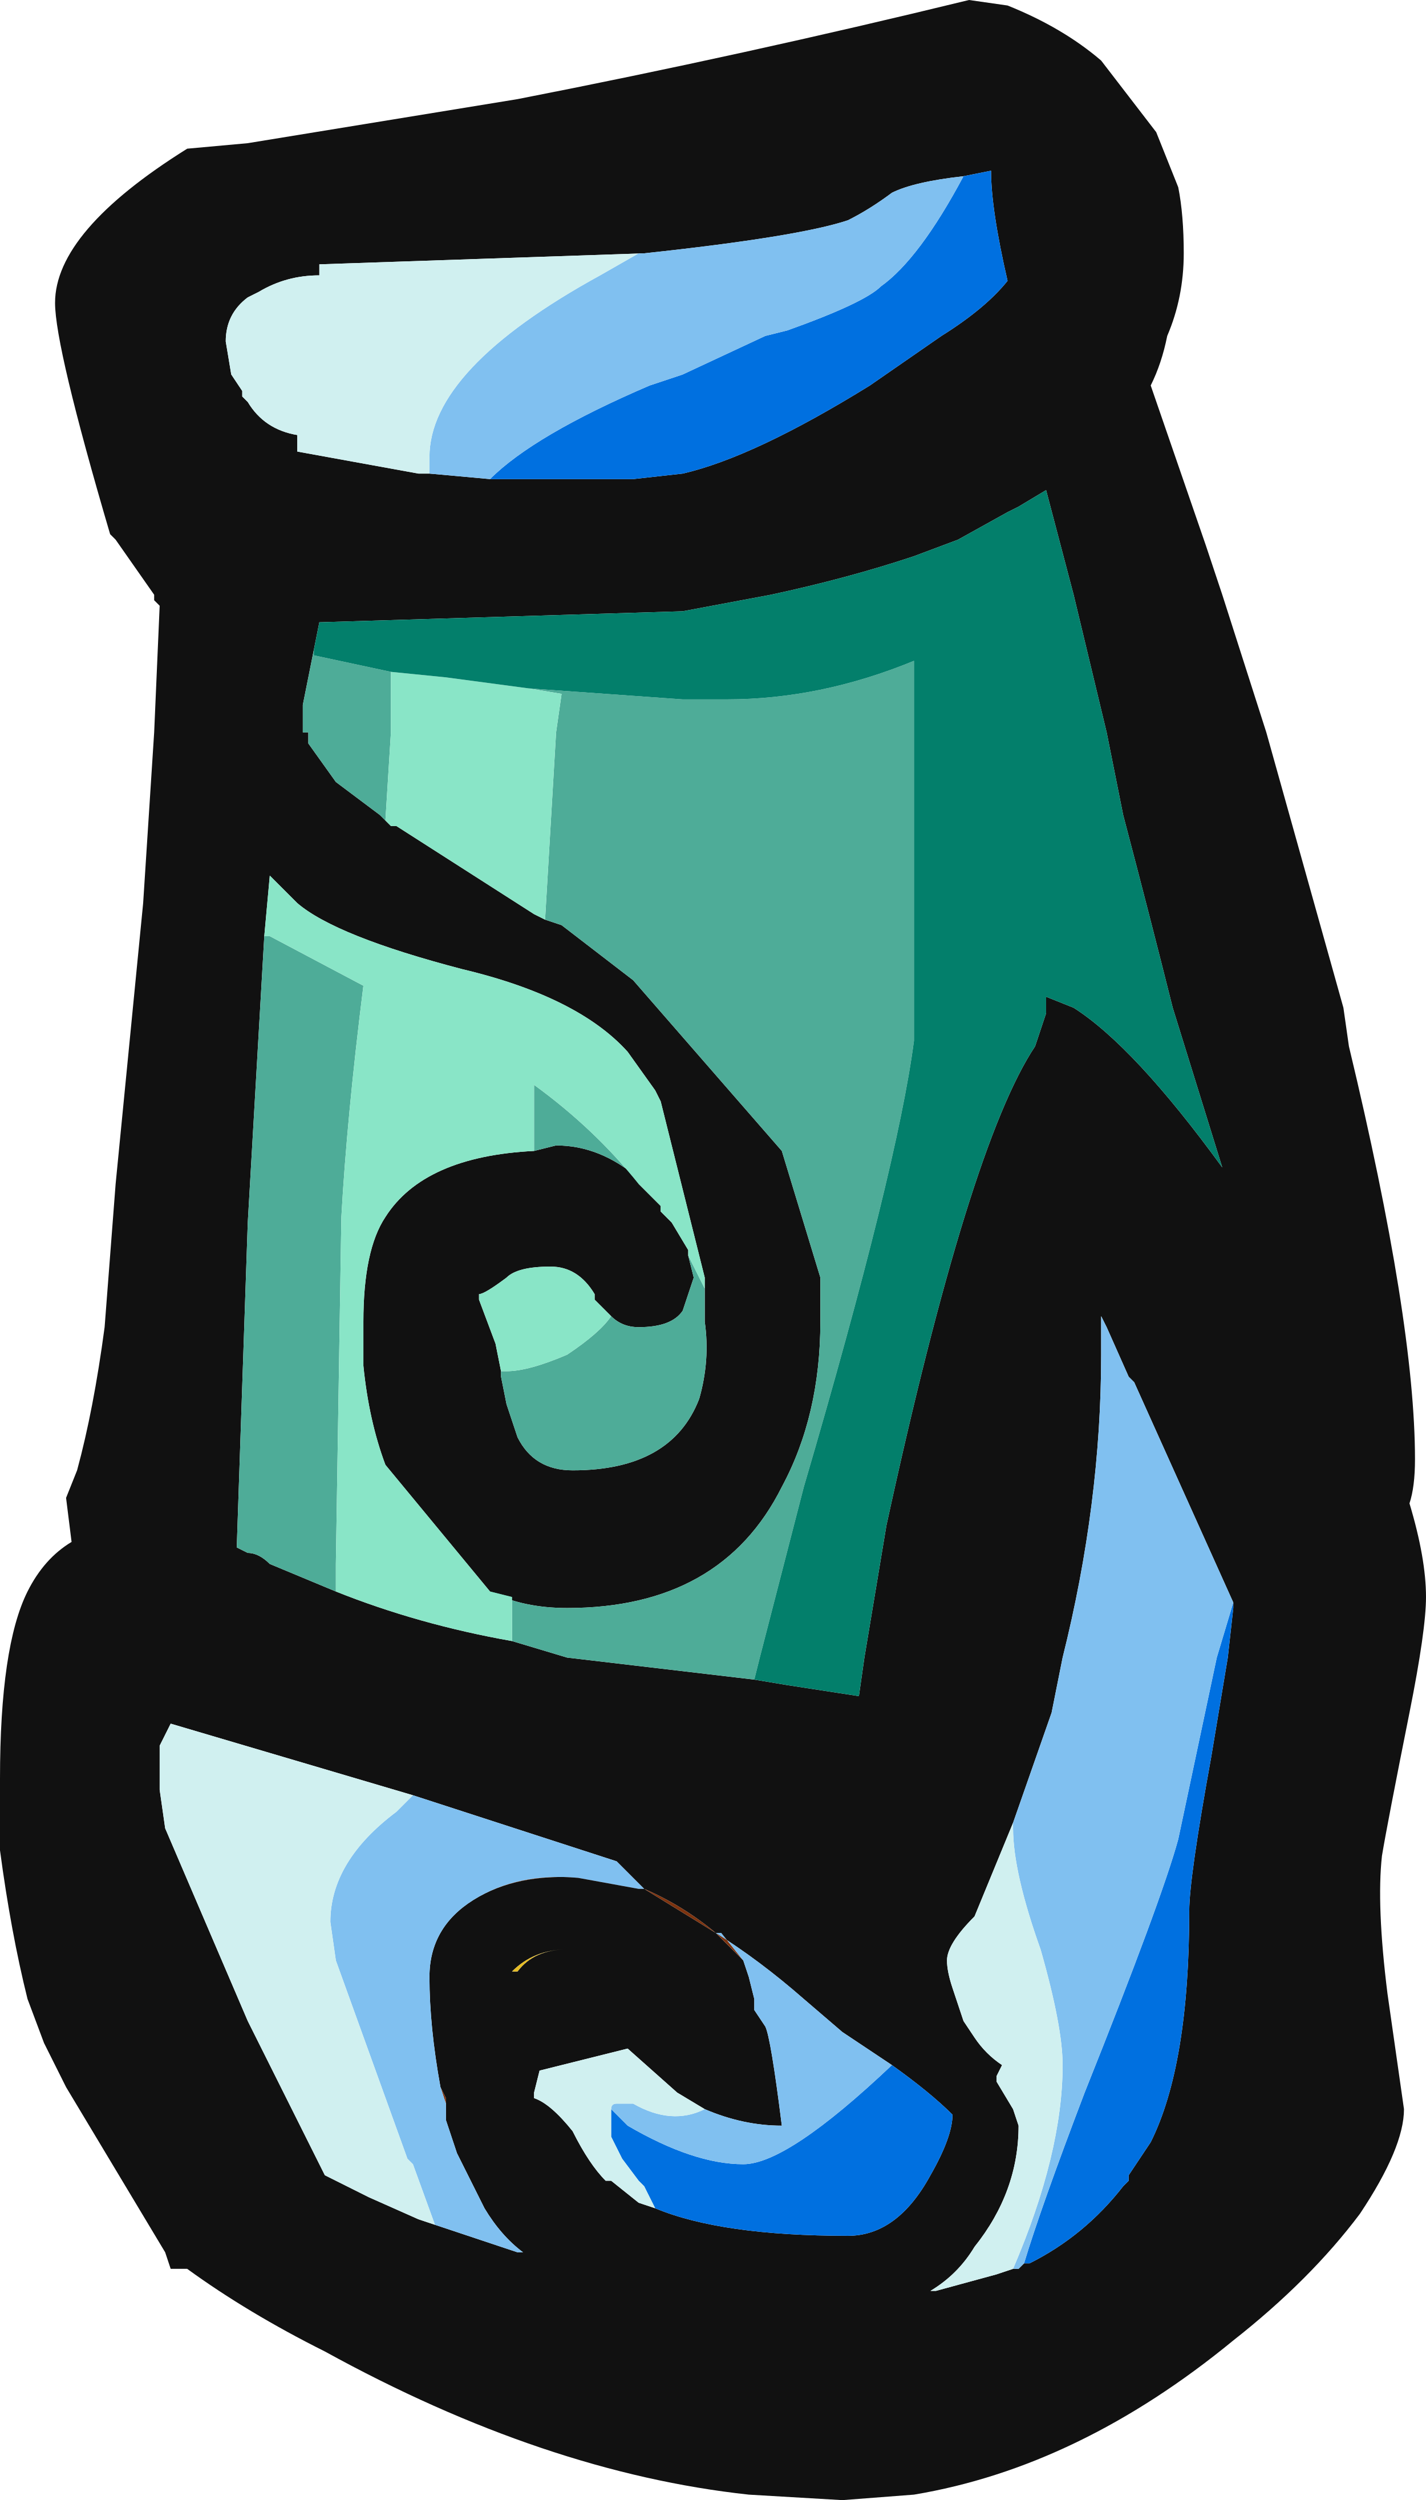 <?xml version="1.0" encoding="UTF-8" standalone="no"?>
<svg xmlns:ffdec="https://www.free-decompiler.com/flash" xmlns:xlink="http://www.w3.org/1999/xlink" ffdec:objectType="frame" height="158.9px" width="90.65px" xmlns="http://www.w3.org/2000/svg">
  <g transform="matrix(1.0, 0.0, 0.0, 1.0, 28.35, 66.5)">
    <use ffdec:characterId="1377" height="22.7" transform="matrix(7.0, 0.0, 0.0, 7.0, -28.35, -66.5)" width="12.95" xlink:href="#shape0"/>
  </g>
  <defs>
    <g id="shape0" transform="matrix(1.0, 0.0, 0.0, 1.0, 4.05, 9.5)">
      <path d="M6.65 -7.8 Q6.7 -7.55 6.7 -7.2 6.7 -6.8 6.55 -6.45 6.5 -6.2 6.4 -6.0 L6.9 -4.55 7.05 -4.1 7.45 -2.85 8.15 -0.35 8.2 0.0 Q8.8 2.5 8.8 3.75 8.8 4.0 8.75 4.15 8.9 4.65 8.9 5.0 8.9 5.3 8.75 6.05 8.55 7.05 8.5 7.35 8.45 7.8 8.55 8.6 L8.7 9.65 Q8.7 10.0 8.3 10.6 7.85 11.2 7.15 11.75 5.75 12.9 4.25 13.15 L3.6 13.2 2.75 13.15 Q0.9 12.95 -1.1 11.85 -1.8 11.5 -2.35 11.1 L-2.5 11.1 -2.55 10.95 -3.45 9.45 -3.65 9.05 -3.8 8.65 Q-3.95 8.05 -4.05 7.3 L-4.05 6.65 Q-4.05 5.45 -3.8 4.95 -3.65 4.65 -3.4 4.5 L-3.45 4.1 -3.35 3.85 Q-3.2 3.3 -3.1 2.55 L-3.0 1.25 -2.75 -1.3 -2.65 -2.85 -2.6 -4.0 -2.65 -4.05 -2.65 -4.1 -3.0 -4.6 -3.05 -4.65 Q-3.55 -6.35 -3.55 -6.75 -3.55 -7.4 -2.35 -8.15 L-1.8 -8.2 0.65 -8.6 Q2.7 -9.0 4.75 -9.5 L5.1 -9.45 Q5.6 -9.25 5.95 -8.95 L6.45 -8.3 6.65 -7.8 M-0.15 -5.2 L0.4 -5.15 1.7 -5.15 2.15 -5.2 Q2.8 -5.35 3.85 -6.0 L4.5 -6.45 Q4.9 -6.7 5.1 -6.95 4.95 -7.6 4.95 -7.95 L4.7 -7.9 Q4.25 -7.85 4.05 -7.75 3.85 -7.6 3.65 -7.5 3.2 -7.35 1.8 -7.2 L-1.15 -7.1 -1.15 -7.0 Q-1.45 -7.0 -1.7 -6.85 L-1.8 -6.8 Q-2.0 -6.65 -2.0 -6.4 L-1.95 -6.1 -1.85 -5.95 -1.85 -5.9 -1.8 -5.85 Q-1.65 -5.6 -1.35 -5.55 L-1.35 -5.4 -0.25 -5.2 -0.15 -5.2 M2.8 5.75 L3.1 5.8 3.75 5.9 3.8 5.55 4.0 4.35 Q4.75 0.9 5.35 0.0 L5.45 -0.3 5.45 -0.45 5.7 -0.35 Q6.25 0.0 7.05 1.1 L6.6 -0.35 Q6.4 -1.15 6.15 -2.1 L6.0 -2.85 5.7 -4.1 5.45 -5.05 5.2 -4.9 5.1 -4.85 4.65 -4.6 4.25 -4.45 Q3.65 -4.25 2.95 -4.1 L2.15 -3.95 -1.15 -3.85 -1.2 -3.6 -1.3 -3.1 -1.3 -2.85 -1.25 -2.85 -1.25 -2.75 -1.0 -2.4 -0.6 -2.1 -0.55 -2.05 -0.5 -2.0 -0.45 -2.0 0.8 -1.2 0.9 -1.15 1.05 -1.1 1.7 -0.6 3.05 0.95 3.4 2.1 3.4 2.5 Q3.4 3.35 3.05 4.0 2.5 5.1 1.1 5.1 0.7 5.1 0.4 4.95 L-0.55 3.8 Q-0.7 3.4 -0.75 2.9 L-0.75 2.5 Q-0.75 1.85 -0.55 1.55 -0.2 1.0 0.8 0.95 L1.0 0.9 Q1.4 0.9 1.75 1.2 L1.75 1.25 1.95 1.45 1.95 1.5 2.05 1.6 2.2 1.85 2.2 1.9 2.25 2.1 2.15 2.4 Q2.05 2.55 1.75 2.55 1.6 2.55 1.5 2.45 L1.35 2.3 1.35 2.25 Q1.2 2.0 0.95 2.0 0.65 2.0 0.55 2.1 0.35 2.25 0.3 2.25 L0.3 2.3 0.45 2.7 0.5 2.95 0.5 3.0 0.55 3.25 0.65 3.55 Q0.8 3.85 1.15 3.85 2.05 3.85 2.3 3.2 2.4 2.85 2.35 2.5 L2.35 2.2 2.35 2.1 1.95 0.5 1.9 0.4 1.65 0.05 Q1.2 -0.45 0.15 -0.7 -1.0 -1.0 -1.35 -1.3 L-1.6 -1.55 -1.65 -1.0 -1.8 1.6 -1.9 4.55 -1.8 4.6 Q-1.7 4.6 -1.6 4.7 L-1.0 4.95 Q-0.25 5.25 0.6 5.4 L1.1 5.55 2.8 5.75 M7.15 5.05 L6.25 3.05 6.2 3.0 6.0 2.55 5.95 2.45 5.95 2.8 Q5.95 4.15 5.6 5.55 L5.5 6.05 5.15 7.05 4.8 7.9 Q4.55 8.15 4.55 8.3 4.55 8.4 4.6 8.55 L4.7 8.85 4.8 9.0 Q4.9 9.15 5.05 9.25 L5.0 9.35 5.0 9.4 5.15 9.65 5.2 9.8 Q5.2 10.4 4.8 10.9 4.65 11.15 4.4 11.3 L4.45 11.3 5.0 11.15 5.15 11.1 5.2 11.1 5.25 11.05 5.3 11.05 Q5.8 10.8 6.15 10.35 L6.2 10.3 6.2 10.25 6.4 9.95 Q6.75 9.25 6.75 7.85 6.75 7.55 6.95 6.45 L7.1 5.55 7.15 5.1 7.15 5.05 M4.05 9.25 L3.6 8.95 3.25 8.65 Q2.85 8.3 2.45 8.05 L2.7 8.3 2.75 8.45 2.8 8.65 2.8 8.75 2.9 8.9 Q2.95 9.0 3.05 9.8 2.7 9.8 2.35 9.65 L2.1 9.5 1.65 9.1 0.85 9.3 0.8 9.5 0.8 9.55 Q0.95 9.6 1.15 9.85 1.3 10.15 1.45 10.3 L1.5 10.3 1.75 10.5 1.9 10.55 Q2.5 10.8 3.65 10.8 4.1 10.8 4.4 10.25 4.6 9.9 4.6 9.7 4.4 9.5 4.05 9.25 M0.0 9.6 L0.0 9.55 -0.05 9.45 Q-0.15 8.9 -0.15 8.45 -0.15 8.0 0.25 7.75 0.65 7.5 1.25 7.55 L1.8 7.65 Q2.15 7.8 2.45 8.05 L1.8 7.65 1.55 7.4 -0.3 6.8 -2.5 6.15 -2.6 6.35 -2.6 6.75 -2.55 7.1 -1.8 8.85 -1.1 10.25 Q-0.9 10.35 -0.7 10.45 L-0.25 10.65 -0.1 10.7 0.65 10.95 0.7 10.95 Q0.5 10.8 0.35 10.55 L0.1 10.05 0.0 9.75 0.0 9.6 M0.65 8.4 Q0.8 8.2 1.1 8.2 L1.1 8.2 Q0.8 8.2 0.6 8.4 L0.65 8.4" fill="#111111" fill-rule="evenodd" stroke="none"/>
      <path d="M0.65 8.4 L0.6 8.4 Q0.8 8.2 1.1 8.2 L1.1 8.2 Q0.8 8.2 0.65 8.4" fill="#e5bc24" fill-rule="evenodd" stroke="none"/>
      <path d="M2.45 8.05 L2.5 8.05 2.7 8.3 2.45 8.05 Q2.15 7.8 1.8 7.65 L1.25 7.55 Q0.65 7.5 0.25 7.75 -0.15 8.0 -0.15 8.45 -0.15 8.9 -0.05 9.45 L0.0 9.55 0.0 9.6 -0.05 9.45 Q-0.15 8.9 -0.15 8.45 -0.15 8.0 0.25 7.75 0.65 7.5 1.2 7.55 L1.75 7.65 1.8 7.65 2.45 8.05" fill="#7d330f" fill-rule="evenodd" stroke="none"/>
      <path d="M-1.2 -3.6 L-1.2 -3.55 -0.5 -3.4 -0.5 -2.85 -0.55 -2.05 -0.6 -2.1 -1.0 -2.4 -1.25 -2.75 -1.25 -2.85 -1.3 -2.85 -1.3 -3.1 -1.2 -3.6 M0.75 -3.25 L2.15 -3.15 2.55 -3.15 Q3.4 -3.15 4.25 -3.5 L4.25 -0.05 Q4.1 1.1 3.25 4.0 L2.85 5.55 2.8 5.75 1.1 5.55 0.6 5.4 0.6 5.0 0.4 4.95 Q0.7 5.1 1.1 5.1 2.5 5.1 3.05 4.0 3.4 3.35 3.4 2.5 L3.4 2.1 3.05 0.95 1.7 -0.6 1.05 -1.1 0.9 -1.15 1.0 -2.85 1.05 -3.2 0.75 -3.25 M-1.0 4.95 L-1.6 4.7 Q-1.7 4.6 -1.8 4.6 L-1.9 4.55 -1.8 1.6 -1.65 -1.0 -1.6 -1.0 -0.75 -0.55 Q-0.9 0.65 -0.95 1.55 L-1.0 4.7 -1.0 4.95 M2.35 2.2 L2.35 2.5 Q2.4 2.85 2.3 3.2 2.05 3.85 1.15 3.85 0.8 3.85 0.65 3.55 L0.55 3.25 0.5 3.0 0.5 2.95 0.55 2.95 Q0.75 2.95 1.1 2.8 1.4 2.6 1.5 2.45 1.6 2.55 1.75 2.55 2.05 2.55 2.15 2.4 L2.25 2.1 2.2 1.9 2.35 2.2 M1.75 1.25 L1.75 1.2 Q1.4 0.9 1.0 0.9 L0.8 0.95 0.8 0.35 Q1.35 0.75 1.75 1.25" fill="#4eac98" fill-rule="evenodd" stroke="none"/>
      <path d="M-0.5 -3.4 L0.0 -3.35 0.75 -3.25 1.05 -3.2 1.0 -2.85 0.9 -1.15 0.8 -1.2 -0.45 -2.0 -0.5 -2.0 -0.55 -2.05 -0.5 -2.85 -0.5 -3.4 M0.6 5.4 Q-0.25 5.25 -1.0 4.95 L-1.0 4.7 -0.95 1.55 Q-0.9 0.65 -0.75 -0.55 L-1.6 -1.0 -1.65 -1.0 -1.6 -1.55 -1.35 -1.3 Q-1.0 -1.0 0.15 -0.7 1.2 -0.45 1.65 0.05 L1.9 0.4 1.95 0.5 2.35 2.1 2.35 2.2 2.2 1.9 2.2 1.85 2.05 1.6 1.95 1.5 1.95 1.45 1.75 1.25 Q1.35 0.75 0.8 0.35 L0.8 0.95 Q-0.2 1.0 -0.55 1.55 -0.75 1.85 -0.75 2.5 L-0.75 2.9 Q-0.7 3.4 -0.55 3.8 L0.4 4.95 0.6 5.0 0.6 5.4 M0.5 2.95 L0.45 2.7 0.3 2.3 0.3 2.25 Q0.35 2.25 0.55 2.1 0.65 2.0 0.95 2.0 1.2 2.0 1.35 2.25 L1.35 2.3 1.5 2.45 Q1.4 2.6 1.1 2.8 0.75 2.95 0.55 2.95 L0.5 2.95" fill="#89e5c7" fill-rule="evenodd" stroke="none"/>
      <path d="M-1.2 -3.6 L-1.15 -3.85 2.15 -3.95 2.95 -4.1 Q3.65 -4.25 4.25 -4.45 L4.65 -4.6 5.1 -4.85 5.2 -4.9 5.45 -5.05 5.7 -4.1 6.0 -2.85 6.15 -2.1 Q6.4 -1.15 6.6 -0.35 L7.05 1.1 Q6.25 0.0 5.7 -0.35 L5.45 -0.45 5.45 -0.3 5.35 0.0 Q4.75 0.9 4.0 4.35 L3.8 5.55 3.75 5.9 3.1 5.8 2.8 5.75 2.85 5.55 3.25 4.0 Q4.1 1.1 4.25 -0.05 L4.25 -3.5 Q3.4 -3.15 2.55 -3.15 L2.15 -3.15 0.75 -3.25 0.0 -3.35 -0.5 -3.4 -1.2 -3.55 -1.2 -3.6" fill="#037f6b" fill-rule="evenodd" stroke="none"/>
      <path d="M0.4 -5.15 Q0.8 -5.55 1.85 -6.0 L2.15 -6.1 2.9 -6.45 3.1 -6.5 Q3.8 -6.75 3.95 -6.9 4.3 -7.15 4.7 -7.9 L4.95 -7.95 Q4.95 -7.6 5.1 -6.95 4.9 -6.7 4.5 -6.45 L3.85 -6.0 Q2.8 -5.35 2.15 -5.2 L1.7 -5.15 0.4 -5.15 M5.25 11.05 Q5.4 10.55 5.8 9.5 6.5 7.75 6.65 7.2 L7.0 5.55 7.15 5.05 7.15 5.1 7.1 5.55 6.95 6.45 Q6.75 7.55 6.75 7.85 6.75 9.25 6.4 9.95 L6.2 10.25 6.2 10.3 6.15 10.35 Q5.8 10.8 5.3 11.05 L5.25 11.05 M1.5 9.65 L1.65 9.8 Q2.25 10.15 2.7 10.15 3.1 10.15 4.05 9.25 4.4 9.5 4.6 9.7 4.6 9.9 4.4 10.25 4.1 10.8 3.65 10.8 2.5 10.8 1.9 10.55 L1.8 10.35 1.75 10.3 1.6 10.1 1.5 9.9 Q1.5 9.85 1.5 9.8 L1.5 9.65" fill="#0070e0" fill-rule="evenodd" stroke="none"/>
      <path d="M-0.15 -5.2 L-0.15 -5.35 Q-0.15 -6.15 1.4 -7.0 L1.75 -7.2 1.8 -7.2 Q3.2 -7.35 3.65 -7.5 3.85 -7.6 4.05 -7.75 4.25 -7.85 4.7 -7.9 4.3 -7.15 3.95 -6.9 3.8 -6.75 3.1 -6.5 L2.9 -6.45 2.15 -6.1 1.85 -6.0 Q0.8 -5.55 0.4 -5.15 L-0.15 -5.2 M5.15 7.05 L5.5 6.05 5.6 5.55 Q5.95 4.15 5.95 2.8 L5.95 2.45 6.0 2.55 6.2 3.0 6.25 3.05 7.15 5.05 7.0 5.55 6.65 7.2 Q6.5 7.75 5.8 9.5 5.4 10.55 5.25 11.05 L5.2 11.1 5.15 11.1 Q5.6 10.05 5.6 9.25 5.6 8.9 5.4 8.2 5.15 7.5 5.15 7.1 L5.15 7.05 M2.45 8.05 Q2.85 8.3 3.25 8.65 L3.6 8.95 4.05 9.25 Q3.1 10.15 2.7 10.15 2.25 10.15 1.65 9.8 L1.5 9.65 Q1.5 9.6 1.55 9.6 L1.7 9.6 Q2.05 9.8 2.35 9.65 2.7 9.8 3.05 9.8 2.95 9.0 2.9 8.9 L2.8 8.75 2.8 8.65 2.75 8.45 2.7 8.3 2.5 8.05 2.45 8.05 M0.0 9.6 L0.0 9.75 0.1 10.05 0.35 10.55 Q0.5 10.8 0.7 10.95 L0.65 10.95 -0.1 10.7 -0.3 10.15 -0.35 10.1 -1.0 8.3 -1.05 7.95 Q-1.05 7.4 -0.45 6.95 L-0.3 6.8 1.55 7.4 1.8 7.65 1.75 7.65 1.2 7.55 Q0.65 7.5 0.25 7.75 -0.15 8.0 -0.15 8.45 -0.15 8.9 -0.05 9.45 L0.0 9.6" fill="#80c0f0" fill-rule="evenodd" stroke="none"/>
      <path d="M1.8 -7.2 L1.75 -7.2 1.4 -7.0 Q-0.15 -6.15 -0.15 -5.35 L-0.15 -5.2 -0.25 -5.2 -1.35 -5.4 -1.35 -5.55 Q-1.65 -5.6 -1.8 -5.85 L-1.85 -5.9 -1.85 -5.95 -1.95 -6.1 -2.0 -6.4 Q-2.0 -6.65 -1.8 -6.8 L-1.7 -6.85 Q-1.45 -7.0 -1.15 -7.0 L-1.15 -7.1 1.8 -7.2 M5.15 7.05 L5.15 7.1 Q5.15 7.5 5.4 8.2 5.6 8.9 5.6 9.25 5.6 10.05 5.15 11.1 L5.0 11.15 4.45 11.3 4.4 11.3 Q4.65 11.15 4.8 10.9 5.2 10.4 5.2 9.8 L5.15 9.65 5.0 9.4 5.0 9.35 5.05 9.25 Q4.9 9.15 4.8 9.0 L4.7 8.85 4.6 8.55 Q4.55 8.4 4.55 8.3 4.55 8.15 4.8 7.9 L5.15 7.05 M2.35 9.65 Q2.05 9.8 1.7 9.6 L1.55 9.6 Q1.5 9.6 1.5 9.65 L1.5 9.8 Q1.5 9.85 1.5 9.9 L1.6 10.1 1.75 10.3 1.8 10.35 1.9 10.55 1.75 10.5 1.5 10.3 1.45 10.3 Q1.3 10.15 1.15 9.85 0.95 9.6 0.8 9.55 L0.8 9.5 0.85 9.3 1.65 9.1 2.1 9.5 2.35 9.65 M-0.1 10.7 L-0.25 10.65 -0.7 10.45 Q-0.9 10.35 -1.1 10.25 L-1.8 8.85 -2.55 7.1 -2.6 6.75 -2.6 6.35 -2.5 6.15 -0.3 6.8 -0.45 6.95 Q-1.05 7.4 -1.05 7.95 L-1.0 8.3 -0.35 10.1 -0.3 10.15 -0.1 10.7" fill="#d0f0f0" fill-rule="evenodd" stroke="none"/>
    </g>
  </defs>
</svg>
